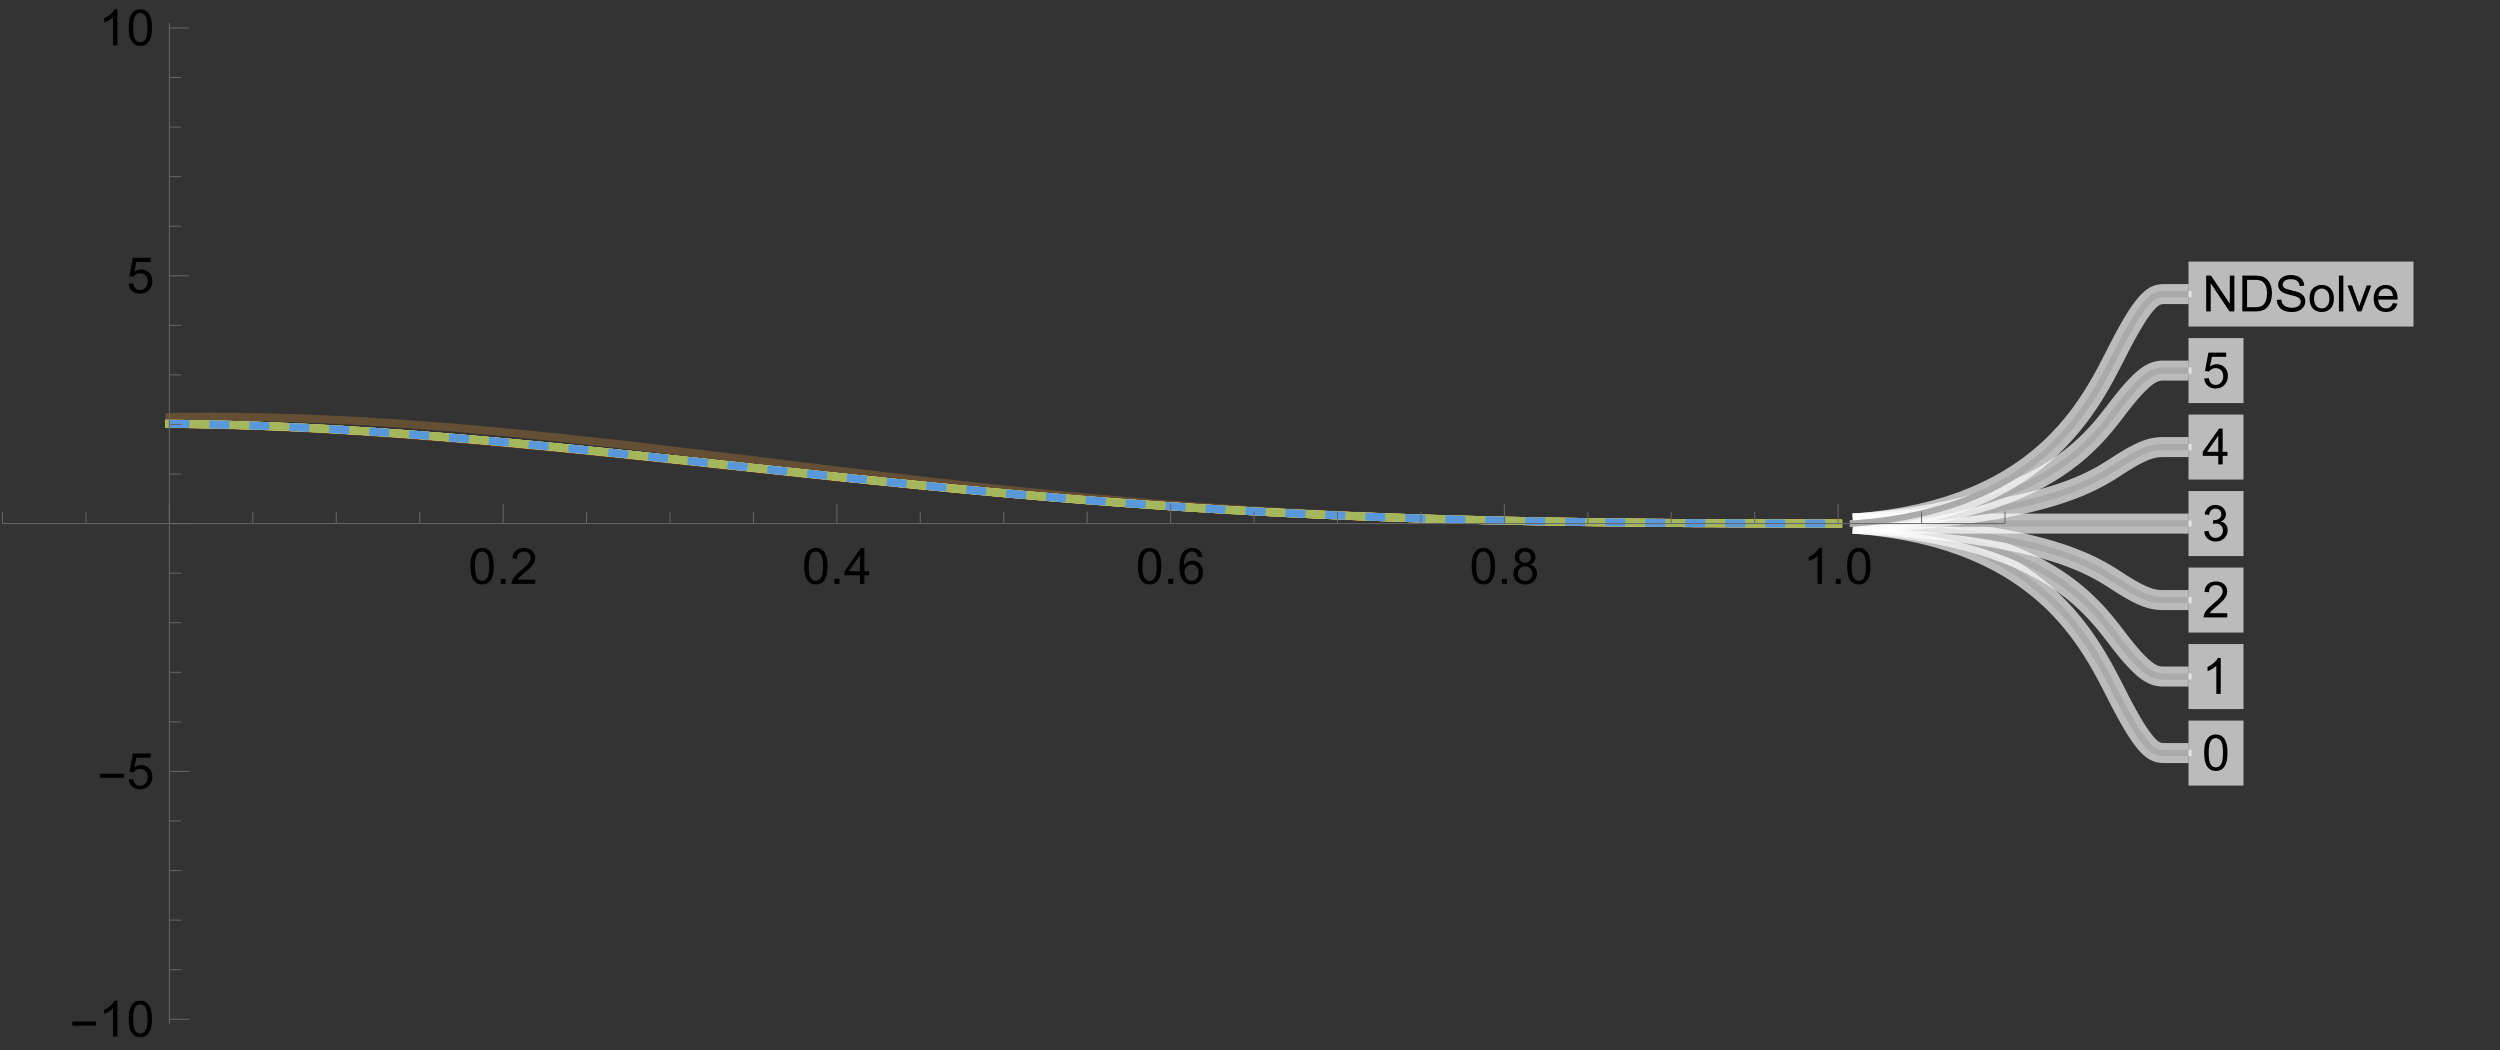 <?xml version="1.0" encoding="UTF-8"?>
<svg xmlns="http://www.w3.org/2000/svg" xmlns:xlink="http://www.w3.org/1999/xlink" width="500pt" height="210pt" viewBox="0 0 500 210" version="1.1">
<rect x="0" y="0" width="500" height="210" fill="#333333" stroke="none"/>
<defs>
<g>
<symbol overflow="visible" id="glyph0-0">
<path style="stroke:none;" d="M 1.25 0 L 1.25 -6.25 L 6.25 -6.25 L 6.25 0 Z M 1.406 -0.156 L 6.094 -0.156 L 6.094 -6.094 L 1.406 -6.094 Z M 1.406 -0.156 "/>
</symbol>
<symbol overflow="visible" id="glyph0-1">
<path style="stroke:none;" d="M 0.414 -3.531 C 0.41 -4.375 0.496 -5.055 0.676 -5.574 C 0.848 -6.086 1.109 -6.484 1.453 -6.766 C 1.797 -7.043 2.227 -7.184 2.75 -7.188 C 3.129 -7.184 3.465 -7.105 3.758 -6.953 C 4.047 -6.797 4.289 -6.574 4.477 -6.285 C 4.664 -5.992 4.812 -5.637 4.922 -5.223 C 5.027 -4.801 5.078 -4.238 5.082 -3.531 C 5.078 -2.688 4.992 -2.008 4.824 -1.496 C 4.648 -0.977 4.391 -0.578 4.051 -0.301 C 3.703 -0.02 3.27 0.117 2.75 0.121 C 2.055 0.117 1.516 -0.129 1.125 -0.621 C 0.648 -1.215 0.41 -2.184 0.414 -3.531 Z M 1.32 -3.531 C 1.316 -2.355 1.453 -1.574 1.73 -1.184 C 2.004 -0.793 2.344 -0.598 2.75 -0.602 C 3.148 -0.598 3.488 -0.793 3.766 -1.188 C 4.039 -1.574 4.176 -2.355 4.18 -3.531 C 4.176 -4.707 4.039 -5.488 3.766 -5.879 C 3.488 -6.262 3.145 -6.457 2.738 -6.461 C 2.332 -6.457 2.012 -6.285 1.773 -5.949 C 1.469 -5.508 1.316 -4.703 1.32 -3.531 Z M 1.32 -3.531 "/>
</symbol>
<symbol overflow="visible" id="glyph0-2">
<path style="stroke:none;" d="M 3.727 0 L 2.848 0 L 2.848 -5.602 C 2.637 -5.398 2.359 -5.195 2.016 -4.992 C 1.672 -4.789 1.363 -4.637 1.09 -4.543 L 1.09 -5.391 C 1.582 -5.621 2.012 -5.898 2.379 -6.23 C 2.746 -6.555 3.004 -6.875 3.16 -7.188 L 3.727 -7.188 Z M 3.727 0 "/>
</symbol>
<symbol overflow="visible" id="glyph0-3">
<path style="stroke:none;" d="M 5.035 -0.844 L 5.035 0 L 0.305 0 C 0.297 -0.211 0.328 -0.414 0.406 -0.609 C 0.523 -0.93 0.719 -1.246 0.984 -1.562 C 1.25 -1.871 1.633 -2.234 2.133 -2.648 C 2.91 -3.285 3.434 -3.789 3.711 -4.164 C 3.98 -4.535 4.117 -4.887 4.121 -5.219 C 4.117 -5.566 3.992 -5.859 3.746 -6.102 C 3.496 -6.336 3.172 -6.457 2.773 -6.461 C 2.348 -6.457 2.012 -6.328 1.758 -6.078 C 1.504 -5.82 1.375 -5.469 1.371 -5.023 L 0.469 -5.117 C 0.531 -5.789 0.762 -6.305 1.168 -6.656 C 1.566 -7.008 2.109 -7.184 2.793 -7.188 C 3.477 -7.184 4.02 -6.992 4.422 -6.617 C 4.82 -6.234 5.02 -5.762 5.023 -5.199 C 5.02 -4.91 4.961 -4.629 4.848 -4.355 C 4.727 -4.074 4.535 -3.785 4.266 -3.48 C 3.992 -3.176 3.539 -2.754 2.91 -2.223 C 2.383 -1.777 2.043 -1.477 1.895 -1.32 C 1.742 -1.16 1.621 -1.004 1.523 -0.844 Z M 5.035 -0.844 "/>
</symbol>
<symbol overflow="visible" id="glyph0-4">
<path style="stroke:none;" d="M 0.422 -1.891 L 1.301 -2.008 C 1.398 -1.508 1.566 -1.148 1.812 -0.93 C 2.055 -0.707 2.352 -0.598 2.699 -0.602 C 3.109 -0.598 3.457 -0.742 3.746 -1.031 C 4.027 -1.316 4.172 -1.668 4.176 -2.094 C 4.172 -2.492 4.039 -2.828 3.777 -3.094 C 3.512 -3.355 3.176 -3.484 2.773 -3.488 C 2.602 -3.484 2.395 -3.453 2.152 -3.391 L 2.25 -4.16 C 2.309 -4.152 2.355 -4.148 2.395 -4.152 C 2.766 -4.148 3.102 -4.246 3.402 -4.445 C 3.699 -4.637 3.848 -4.938 3.852 -5.348 C 3.848 -5.668 3.738 -5.934 3.523 -6.148 C 3.305 -6.355 3.023 -6.461 2.68 -6.465 C 2.336 -6.461 2.051 -6.355 1.824 -6.141 C 1.594 -5.926 1.449 -5.602 1.387 -5.176 L 0.508 -5.332 C 0.613 -5.918 0.855 -6.371 1.238 -6.699 C 1.617 -7.02 2.094 -7.184 2.66 -7.188 C 3.051 -7.184 3.41 -7.098 3.738 -6.934 C 4.066 -6.762 4.316 -6.535 4.496 -6.25 C 4.668 -5.957 4.758 -5.648 4.758 -5.328 C 4.758 -5.016 4.672 -4.734 4.508 -4.48 C 4.336 -4.227 4.09 -4.027 3.77 -3.879 C 4.191 -3.777 4.523 -3.574 4.758 -3.27 C 4.992 -2.961 5.109 -2.574 5.109 -2.113 C 5.109 -1.484 4.879 -0.953 4.426 -0.523 C 3.965 -0.086 3.391 0.129 2.695 0.129 C 2.066 0.129 1.543 -0.059 1.129 -0.434 C 0.711 -0.809 0.477 -1.293 0.422 -1.891 Z M 0.422 -1.891 "/>
</symbol>
<symbol overflow="visible" id="glyph0-5">
<path style="stroke:none;" d="M 3.234 0 L 3.234 -1.715 L 0.129 -1.715 L 0.129 -2.52 L 3.395 -7.16 L 4.113 -7.16 L 4.113 -2.52 L 5.078 -2.52 L 5.078 -1.715 L 4.113 -1.715 L 4.113 0 Z M 3.234 -2.52 L 3.234 -5.746 L 0.992 -2.52 Z M 3.234 -2.52 "/>
</symbol>
<symbol overflow="visible" id="glyph0-6">
<path style="stroke:none;" d="M 0.414 -1.875 L 1.34 -1.953 C 1.406 -1.5 1.562 -1.164 1.812 -0.941 C 2.059 -0.711 2.359 -0.598 2.715 -0.602 C 3.137 -0.598 3.496 -0.758 3.789 -1.078 C 4.082 -1.398 4.23 -1.82 4.23 -2.348 C 4.23 -2.848 4.086 -3.242 3.805 -3.535 C 3.52 -3.82 3.152 -3.965 2.699 -3.969 C 2.414 -3.965 2.16 -3.902 1.934 -3.777 C 1.707 -3.648 1.527 -3.48 1.398 -3.277 L 0.57 -3.383 L 1.266 -7.062 L 4.824 -7.062 L 4.824 -6.223 L 1.969 -6.223 L 1.582 -4.297 C 2.012 -4.594 2.461 -4.746 2.934 -4.746 C 3.555 -4.746 4.082 -4.527 4.516 -4.098 C 4.941 -3.66 5.156 -3.105 5.16 -2.426 C 5.156 -1.777 4.969 -1.215 4.594 -0.746 C 4.133 -0.168 3.504 0.117 2.715 0.121 C 2.059 0.117 1.527 -0.062 1.121 -0.426 C 0.707 -0.789 0.473 -1.273 0.414 -1.875 Z M 0.414 -1.875 "/>
</symbol>
<symbol overflow="visible" id="glyph0-7">
<path style="stroke:none;" d="M 0.762 0 L 0.762 -7.16 L 1.734 -7.16 L 5.492 -1.539 L 5.492 -7.16 L 6.402 -7.16 L 6.402 0 L 5.43 0 L 1.672 -5.625 L 1.672 0 Z M 0.762 0 "/>
</symbol>
<symbol overflow="visible" id="glyph0-8">
<path style="stroke:none;" d="M 0.773 0 L 0.773 -7.16 L 3.238 -7.16 C 3.793 -7.16 4.219 -7.125 4.512 -7.055 C 4.922 -6.961 5.27 -6.789 5.562 -6.543 C 5.938 -6.223 6.223 -5.816 6.41 -5.32 C 6.598 -4.82 6.691 -4.25 6.691 -3.617 C 6.691 -3.07 6.625 -2.59 6.5 -2.172 C 6.367 -1.75 6.207 -1.402 6.012 -1.129 C 5.812 -0.852 5.594 -0.637 5.359 -0.48 C 5.121 -0.324 4.836 -0.203 4.504 -0.121 C 4.168 -0.039 3.785 0 3.355 0 Z M 1.719 -0.844 L 3.246 -0.844 C 3.719 -0.844 4.09 -0.887 4.359 -0.977 C 4.625 -1.062 4.836 -1.188 5 -1.348 C 5.219 -1.57 5.395 -1.871 5.523 -2.254 C 5.648 -2.633 5.711 -3.094 5.715 -3.633 C 5.711 -4.383 5.59 -4.957 5.344 -5.359 C 5.098 -5.758 4.797 -6.027 4.449 -6.168 C 4.191 -6.262 3.785 -6.309 3.223 -6.312 L 1.719 -6.312 Z M 1.719 -0.844 "/>
</symbol>
<symbol overflow="visible" id="glyph0-9">
<path style="stroke:none;" d="M 0.449 -2.301 L 1.344 -2.379 C 1.383 -2.02 1.48 -1.723 1.637 -1.496 C 1.789 -1.262 2.031 -1.078 2.359 -0.938 C 2.684 -0.797 3.051 -0.727 3.457 -0.727 C 3.816 -0.727 4.133 -0.777 4.414 -0.887 C 4.688 -0.992 4.895 -1.141 5.031 -1.332 C 5.164 -1.516 5.23 -1.723 5.234 -1.945 C 5.23 -2.168 5.168 -2.363 5.039 -2.531 C 4.906 -2.699 4.691 -2.84 4.395 -2.953 C 4.199 -3.027 3.773 -3.141 3.117 -3.301 C 2.461 -3.457 2 -3.609 1.738 -3.75 C 1.395 -3.93 1.141 -4.152 0.973 -4.418 C 0.805 -4.684 0.719 -4.98 0.723 -5.309 C 0.719 -5.668 0.824 -6.004 1.031 -6.32 C 1.234 -6.633 1.531 -6.871 1.93 -7.035 C 2.32 -7.195 2.758 -7.277 3.242 -7.281 C 3.77 -7.277 4.238 -7.191 4.645 -7.023 C 5.047 -6.852 5.359 -6.602 5.582 -6.27 C 5.797 -5.938 5.914 -5.559 5.934 -5.141 L 5.023 -5.074 C 4.973 -5.527 4.809 -5.867 4.527 -6.098 C 4.242 -6.328 3.828 -6.445 3.281 -6.445 C 2.707 -6.445 2.289 -6.34 2.027 -6.129 C 1.766 -5.918 1.633 -5.664 1.637 -5.371 C 1.633 -5.109 1.727 -4.898 1.914 -4.738 C 2.094 -4.57 2.57 -4.398 3.34 -4.227 C 4.109 -4.047 4.637 -3.895 4.926 -3.77 C 5.34 -3.574 5.648 -3.332 5.848 -3.039 C 6.047 -2.742 6.145 -2.402 6.148 -2.023 C 6.145 -1.637 6.035 -1.277 5.82 -0.945 C 5.598 -0.605 5.285 -0.344 4.879 -0.16 C 4.469 0.027 4.008 0.117 3.5 0.121 C 2.852 0.117 2.309 0.027 1.871 -0.16 C 1.43 -0.348 1.086 -0.633 0.84 -1.012 C 0.59 -1.391 0.461 -1.82 0.449 -2.301 Z M 0.449 -2.301 "/>
</symbol>
<symbol overflow="visible" id="glyph0-10">
<path style="stroke:none;" d="M 0.332 -2.594 C 0.328 -3.551 0.594 -4.262 1.133 -4.727 C 1.574 -5.109 2.121 -5.301 2.766 -5.305 C 3.477 -5.301 4.059 -5.066 4.512 -4.602 C 4.965 -4.133 5.191 -3.488 5.191 -2.668 C 5.191 -1.996 5.09 -1.473 4.891 -1.09 C 4.688 -0.707 4.395 -0.41 4.016 -0.199 C 3.629 0.012 3.215 0.117 2.766 0.117 C 2.039 0.117 1.449 -0.113 1.004 -0.582 C 0.551 -1.043 0.328 -1.715 0.332 -2.594 Z M 1.234 -2.594 C 1.23 -1.926 1.375 -1.43 1.668 -1.102 C 1.957 -0.77 2.324 -0.602 2.766 -0.605 C 3.199 -0.602 3.559 -0.77 3.852 -1.102 C 4.141 -1.434 4.289 -1.938 4.289 -2.621 C 4.289 -3.262 4.141 -3.75 3.852 -4.078 C 3.555 -4.406 3.195 -4.57 2.766 -4.574 C 2.324 -4.57 1.957 -4.406 1.668 -4.082 C 1.375 -3.75 1.23 -3.254 1.234 -2.594 Z M 1.234 -2.594 "/>
</symbol>
<symbol overflow="visible" id="glyph0-11">
<path style="stroke:none;" d="M 0.641 0 L 0.641 -7.16 L 1.52 -7.16 L 1.52 0 Z M 0.641 0 "/>
</symbol>
<symbol overflow="visible" id="glyph0-12">
<path style="stroke:none;" d="M 2.102 0 L 0.129 -5.188 L 1.055 -5.188 L 2.168 -2.082 C 2.285 -1.742 2.395 -1.395 2.5 -1.035 C 2.574 -1.305 2.684 -1.633 2.828 -2.023 L 3.98 -5.188 L 4.883 -5.188 L 2.922 0 Z M 2.102 0 "/>
</symbol>
<symbol overflow="visible" id="glyph0-13">
<path style="stroke:none;" d="M 4.211 -1.672 L 5.117 -1.559 C 4.969 -1.027 4.703 -0.613 4.32 -0.32 C 3.93 -0.027 3.438 0.117 2.836 0.117 C 2.078 0.117 1.477 -0.113 1.031 -0.582 C 0.586 -1.047 0.363 -1.703 0.367 -2.551 C 0.363 -3.418 0.586 -4.098 1.039 -4.582 C 1.484 -5.062 2.07 -5.301 2.789 -5.305 C 3.48 -5.301 4.047 -5.066 4.488 -4.594 C 4.926 -4.121 5.145 -3.457 5.148 -2.602 C 5.145 -2.547 5.141 -2.469 5.141 -2.367 L 1.273 -2.367 C 1.305 -1.797 1.469 -1.359 1.758 -1.059 C 2.047 -0.754 2.406 -0.602 2.844 -0.605 C 3.16 -0.602 3.434 -0.688 3.664 -0.859 C 3.891 -1.027 4.074 -1.297 4.211 -1.672 Z M 1.324 -3.09 L 4.219 -3.09 C 4.18 -3.523 4.066 -3.852 3.887 -4.074 C 3.605 -4.41 3.242 -4.582 2.797 -4.582 C 2.391 -4.582 2.051 -4.445 1.777 -4.176 C 1.5 -3.902 1.352 -3.539 1.324 -3.09 Z M 1.324 -3.09 "/>
</symbol>
<symbol overflow="visible" id="glyph0-14">
<path style="stroke:none;" d="M 0.91 0 L 0.91 -1 L 1.91 -1 L 1.91 0 Z M 0.91 0 "/>
</symbol>
<symbol overflow="visible" id="glyph0-15">
<path style="stroke:none;" d="M 4.977 -5.406 L 4.102 -5.336 C 4.023 -5.68 3.91 -5.93 3.77 -6.09 C 3.527 -6.336 3.234 -6.461 2.891 -6.465 C 2.609 -6.461 2.363 -6.383 2.152 -6.23 C 1.871 -6.027 1.656 -5.734 1.5 -5.348 C 1.34 -4.957 1.254 -4.406 1.25 -3.691 C 1.457 -4.012 1.715 -4.25 2.023 -4.41 C 2.328 -4.562 2.652 -4.641 2.988 -4.645 C 3.574 -4.641 4.07 -4.426 4.484 -3.996 C 4.891 -3.566 5.098 -3.008 5.102 -2.324 C 5.098 -1.875 5 -1.457 4.812 -1.07 C 4.617 -0.684 4.352 -0.387 4.016 -0.184 C 3.672 0.02 3.289 0.117 2.863 0.121 C 2.125 0.117 1.527 -0.148 1.066 -0.688 C 0.605 -1.223 0.375 -2.113 0.375 -3.352 C 0.375 -4.734 0.629 -5.738 1.145 -6.367 C 1.586 -6.91 2.188 -7.184 2.945 -7.188 C 3.504 -7.184 3.965 -7.027 4.328 -6.715 C 4.684 -6.398 4.898 -5.961 4.977 -5.406 Z M 1.387 -2.32 C 1.383 -2.016 1.445 -1.723 1.578 -1.449 C 1.703 -1.168 1.883 -0.957 2.117 -0.816 C 2.344 -0.668 2.59 -0.598 2.848 -0.602 C 3.215 -0.598 3.531 -0.746 3.801 -1.051 C 4.066 -1.348 4.199 -1.754 4.203 -2.27 C 4.199 -2.762 4.07 -3.152 3.809 -3.438 C 3.543 -3.723 3.211 -3.867 2.812 -3.867 C 2.414 -3.867 2.074 -3.723 1.801 -3.438 C 1.52 -3.152 1.383 -2.781 1.387 -2.32 Z M 1.387 -2.32 "/>
</symbol>
<symbol overflow="visible" id="glyph0-16">
<path style="stroke:none;" d="M 1.77 -3.883 C 1.402 -4.012 1.129 -4.203 0.957 -4.453 C 0.777 -4.699 0.691 -4.996 0.695 -5.344 C 0.691 -5.863 0.879 -6.301 1.254 -6.656 C 1.629 -7.008 2.125 -7.184 2.75 -7.188 C 3.371 -7.184 3.875 -7 4.258 -6.641 C 4.637 -6.273 4.828 -5.832 4.828 -5.316 C 4.828 -4.98 4.738 -4.691 4.566 -4.449 C 4.391 -4.199 4.129 -4.012 3.773 -3.883 C 4.211 -3.738 4.543 -3.508 4.777 -3.188 C 5.004 -2.867 5.121 -2.484 5.121 -2.047 C 5.121 -1.43 4.902 -0.918 4.473 -0.504 C 4.035 -0.09 3.469 0.117 2.766 0.121 C 2.055 0.117 1.484 -0.09 1.055 -0.504 C 0.621 -0.922 0.402 -1.441 0.406 -2.07 C 0.402 -2.531 0.52 -2.922 0.758 -3.238 C 0.992 -3.551 1.332 -3.766 1.77 -3.883 Z M 1.594 -5.371 C 1.594 -5.031 1.699 -4.754 1.918 -4.539 C 2.133 -4.324 2.418 -4.219 2.77 -4.219 C 3.105 -4.219 3.383 -4.324 3.602 -4.539 C 3.816 -4.75 3.926 -5.012 3.926 -5.324 C 3.926 -5.641 3.812 -5.91 3.59 -6.133 C 3.367 -6.352 3.09 -6.461 2.758 -6.465 C 2.422 -6.461 2.145 -6.355 1.926 -6.141 C 1.703 -5.926 1.594 -5.668 1.594 -5.371 Z M 1.309 -2.066 C 1.305 -1.812 1.363 -1.57 1.484 -1.34 C 1.602 -1.102 1.781 -0.918 2.016 -0.793 C 2.25 -0.66 2.5 -0.598 2.773 -0.602 C 3.188 -0.598 3.535 -0.73 3.812 -1.004 C 4.082 -1.27 4.219 -1.613 4.223 -2.035 C 4.219 -2.457 4.078 -2.809 3.801 -3.086 C 3.516 -3.359 3.164 -3.496 2.746 -3.5 C 2.328 -3.496 1.984 -3.359 1.715 -3.09 C 1.441 -2.812 1.305 -2.473 1.309 -2.066 Z M 1.309 -2.066 "/>
</symbol>
<symbol overflow="visible" id="glyph1-0">
<path style="stroke:none;" d="M 0.625 0 L 0.625 -8 L 4.375 -8 L 4.375 0 Z M 1.25 -0.625 L 3.75 -0.625 L 3.75 -7.375 L 1.25 -7.375 Z M 1.25 -0.625 "/>
</symbol>
<symbol overflow="visible" id="glyph1-1">
<path style="stroke:none;" d="M 5.289 -2.191 L 0.551 -2.191 L 0.551 -3.012 L 5.289 -3.012 Z M 5.289 -2.191 "/>
</symbol>
</g>
</defs>
<g id="surface201">
<path style="fill:none;stroke-width:1.6;stroke-linecap:square;stroke-linejoin:miter;stroke:rgb(39.681%,31.014%,20.41%);stroke-opacity:1;stroke-miterlimit:3.25;" d="M 33.875 83.406 L 33.977 83.402 L 34.078 83.402 L 34.285 83.398 L 34.695 83.391 L 34.898 83.391 L 35.102 83.387 L 35.512 83.379 L 35.719 83.379 L 35.922 83.375 L 36.332 83.371 L 36.434 83.371 L 36.535 83.367 L 36.742 83.367 L 37.152 83.363 L 37.254 83.359 L 37.559 83.359 L 37.969 83.355 L 38.07 83.355 L 38.176 83.352 L 38.379 83.352 L 38.789 83.348 L 39.301 83.348 L 39.402 83.344 L 40.223 83.344 L 40.426 83.34 L 43.09 83.34 L 43.199 83.344 L 44.09 83.344 L 44.199 83.348 L 44.645 83.348 L 44.863 83.352 L 45.309 83.352 L 45.754 83.355 L 45.863 83.355 L 45.973 83.359 L 46.195 83.359 L 46.641 83.363 L 46.75 83.363 L 46.863 83.367 L 47.086 83.367 L 47.527 83.375 L 47.734 83.375 L 47.941 83.379 L 48.355 83.383 L 49.188 83.395 L 49.289 83.398 L 49.395 83.398 L 50.016 83.41 L 50.844 83.422 L 50.949 83.426 L 51.051 83.426 L 51.672 83.438 L 52.5 83.457 L 54.16 83.492 L 54.363 83.5 L 54.566 83.504 L 54.973 83.516 L 55.785 83.535 L 57.41 83.582 L 57.816 83.598 L 58.223 83.609 L 60.66 83.691 L 60.77 83.695 L 60.883 83.699 L 61.102 83.707 L 61.543 83.727 L 62.426 83.762 L 64.188 83.832 L 67.715 83.996 L 67.918 84.004 L 68.125 84.016 L 68.535 84.035 L 69.359 84.078 L 71.004 84.164 L 74.297 84.352 L 74.406 84.359 L 74.52 84.363 L 74.742 84.379 L 76.078 84.461 L 77.863 84.574 L 81.43 84.816 L 88.43 85.344 L 94.961 85.895 L 102.047 86.547 L 108.66 87.203 L 115.141 87.887 L 122.176 88.668 L 128.738 89.418 L 135.852 90.262 L 142.836 91.102 L 149.348 91.895 L 156.41 92.762 L 163.004 93.566 L 170.148 94.43 L 177.164 95.262 L 183.707 96.02 L 190.805 96.816 L 197.426 97.535 L 203.922 98.211 L 210.965 98.91 L 217.539 99.527 L 224.668 100.156 L 231.66 100.73 L 238.188 101.227 L 245.262 101.719 L 251.867 102.141 L 258.344 102.516 L 265.371 102.879 L 271.926 103.184 L 279.031 103.473 L 285.668 103.707 L 292.172 103.906 L 292.285 103.906 L 292.613 103.918 L 295.703 104 L 299.23 104.09 L 299.332 104.09 L 299.438 104.094 L 299.641 104.098 L 300.055 104.105 L 300.875 104.125 L 302.523 104.164 L 305.816 104.23 L 305.93 104.234 L 306.039 104.234 L 306.262 104.238 L 306.707 104.25 L 307.602 104.266 L 309.387 104.297 L 312.953 104.359 L 313.062 104.359 L 313.172 104.363 L 313.391 104.367 L 313.828 104.371 L 314.707 104.387 L 316.457 104.41 L 319.961 104.457 L 320.062 104.461 L 320.164 104.461 L 320.371 104.465 L 320.777 104.469 L 321.594 104.48 L 323.23 104.496 L 323.332 104.5 L 323.434 104.5 L 323.637 104.504 L 324.047 104.508 L 326.496 104.531 L 326.609 104.535 L 326.719 104.535 L 326.941 104.539 L 327.383 104.543 L 330.043 104.566 L 330.262 104.566 L 330.484 104.57 L 330.926 104.574 L 331.812 104.582 L 333.586 104.594 L 333.688 104.594 L 333.793 104.598 L 334 104.598 L 334.41 104.602 L 335.238 104.605 L 336.895 104.617 L 336.996 104.617 L 337.102 104.621 L 337.309 104.621 L 337.719 104.625 L 340.203 104.637 L 340.305 104.637 L 340.406 104.641 L 341.012 104.641 L 341.824 104.648 L 343.445 104.656 L 343.852 104.656 L 344.258 104.66 L 345.066 104.66 L 346.688 104.668 L 346.91 104.668 L 347.129 104.672 L 347.57 104.672 L 348.449 104.676 L 350.207 104.68 L 350.316 104.684 L 351.086 104.684 L 351.969 104.688 L 353.727 104.691 L 354.137 104.691 L 354.547 104.695 L 355.367 104.695 L 357.012 104.699 L 357.422 104.699 L 357.832 104.703 L 358.652 104.703 L 360.293 104.707 L 362.125 104.707 L 362.242 104.711 L 364.875 104.711 L 365.793 104.715 L 367.625 104.715 "/>
<path style="fill:none;stroke-width:1.6;stroke-linecap:square;stroke-linejoin:miter;stroke:rgb(64.274%,33.057%,15.407%);stroke-opacity:1;stroke-miterlimit:3.25;" d="M 33.875 84.816 L 34.078 84.816 L 34.285 84.82 L 34.695 84.824 L 34.898 84.824 L 35.102 84.828 L 35.512 84.832 L 35.613 84.832 L 35.719 84.836 L 35.922 84.836 L 36.332 84.844 L 37.152 84.852 L 37.254 84.855 L 37.355 84.855 L 37.559 84.859 L 37.969 84.863 L 38.789 84.879 L 40.426 84.91 L 40.535 84.91 L 40.648 84.914 L 40.871 84.918 L 41.312 84.926 L 42.203 84.945 L 43.977 84.988 L 44.09 84.992 L 44.199 84.996 L 44.422 85 L 44.863 85.012 L 45.754 85.039 L 47.527 85.09 L 47.633 85.094 L 47.734 85.098 L 47.941 85.102 L 48.355 85.117 L 49.188 85.145 L 50.844 85.203 L 54.16 85.332 L 54.973 85.363 L 55.785 85.398 L 57.41 85.473 L 60.66 85.629 L 60.77 85.637 L 60.883 85.641 L 61.102 85.652 L 61.543 85.676 L 62.426 85.719 L 64.188 85.816 L 67.715 86.02 L 74.297 86.438 L 81.43 86.945 L 88.43 87.496 L 94.961 88.047 L 102.047 88.684 L 108.66 89.312 L 115.141 89.949 L 122.176 90.66 L 128.738 91.344 L 135.852 92.094 L 142.836 92.836 L 149.348 93.535 L 156.41 94.285 L 163.004 94.98 L 170.148 95.723 L 177.164 96.438 L 183.707 97.086 L 190.805 97.766 L 197.426 98.379 L 203.922 98.957 L 210.965 99.551 L 217.539 100.082 L 224.668 100.621 L 231.66 101.113 L 238.188 101.543 L 245.262 101.973 L 251.867 102.344 L 258.344 102.672 L 265.371 102.996 L 271.926 103.27 L 279.031 103.527 L 285.668 103.742 L 292.172 103.926 L 299.23 104.098 L 299.332 104.098 L 299.438 104.102 L 299.641 104.105 L 300.055 104.113 L 300.875 104.133 L 302.523 104.168 L 305.816 104.23 L 305.93 104.234 L 306.039 104.234 L 306.262 104.242 L 306.707 104.25 L 307.602 104.266 L 309.387 104.297 L 312.953 104.355 L 313.062 104.355 L 313.172 104.359 L 313.391 104.359 L 313.828 104.367 L 314.707 104.379 L 316.457 104.406 L 319.961 104.453 L 320.164 104.453 L 320.371 104.457 L 320.777 104.461 L 321.594 104.473 L 323.23 104.492 L 323.434 104.492 L 323.637 104.496 L 324.047 104.5 L 326.496 104.523 L 326.609 104.527 L 326.719 104.527 L 326.941 104.531 L 327.383 104.535 L 330.043 104.559 L 330.262 104.559 L 330.484 104.562 L 330.926 104.566 L 331.812 104.574 L 333.586 104.586 L 333.688 104.59 L 334 104.59 L 334.41 104.594 L 335.238 104.598 L 336.895 104.609 L 336.996 104.613 L 337.309 104.613 L 337.719 104.617 L 338.547 104.621 L 340.203 104.633 L 340.605 104.633 L 341.012 104.637 L 341.824 104.641 L 343.445 104.648 L 343.648 104.648 L 343.852 104.652 L 344.258 104.652 L 345.066 104.656 L 346.688 104.664 L 347.129 104.664 L 347.57 104.668 L 348.449 104.672 L 350.207 104.676 L 350.316 104.68 L 351.086 104.68 L 351.969 104.684 L 353.727 104.688 L 353.934 104.688 L 354.137 104.691 L 355.367 104.691 L 357.012 104.695 L 357.113 104.699 L 358.652 104.699 L 360.293 104.703 L 360.754 104.703 L 361.211 104.707 L 363.043 104.707 L 363.961 104.711 L 366.25 104.711 L 366.707 104.715 L 367.625 104.715 "/>
<path style="fill:none;stroke-width:1.6;stroke-linecap:square;stroke-linejoin:miter;stroke:rgb(72.673%,53.814%,31.592%);stroke-opacity:1;stroke-miterlimit:3.25;" d="M 33.875 84.766 L 34.078 84.766 L 34.285 84.77 L 34.695 84.77 L 34.797 84.773 L 35.102 84.773 L 35.512 84.777 L 35.613 84.781 L 35.922 84.781 L 36.332 84.785 L 37.152 84.797 L 37.254 84.797 L 37.355 84.801 L 37.559 84.801 L 37.969 84.809 L 38.789 84.82 L 38.891 84.82 L 38.992 84.824 L 39.199 84.824 L 39.605 84.832 L 40.426 84.848 L 40.535 84.848 L 40.648 84.852 L 40.871 84.855 L 41.312 84.863 L 42.203 84.883 L 43.977 84.922 L 44.09 84.922 L 44.199 84.926 L 44.422 84.934 L 44.863 84.941 L 45.754 84.965 L 47.527 85.016 L 47.633 85.02 L 47.734 85.023 L 47.941 85.027 L 48.355 85.043 L 49.188 85.066 L 50.844 85.121 L 54.16 85.246 L 54.973 85.277 L 57.41 85.383 L 60.66 85.535 L 60.77 85.539 L 60.883 85.547 L 61.102 85.555 L 62.426 85.625 L 64.188 85.715 L 67.715 85.914 L 74.297 86.324 L 81.43 86.824 L 88.43 87.371 L 94.961 87.922 L 102.047 88.555 L 108.66 89.18 L 115.141 89.82 L 122.176 90.535 L 128.738 91.219 L 135.852 91.977 L 142.836 92.727 L 149.348 93.426 L 156.41 94.188 L 163.004 94.891 L 170.148 95.641 L 177.164 96.363 L 183.707 97.02 L 190.805 97.707 L 197.426 98.328 L 203.922 98.91 L 210.965 99.516 L 217.539 100.051 L 224.668 100.594 L 231.66 101.094 L 238.188 101.527 L 245.262 101.961 L 251.867 102.332 L 258.344 102.664 L 265.371 102.992 L 271.926 103.266 L 279.031 103.527 L 285.668 103.742 L 292.172 103.926 L 299.23 104.098 L 299.332 104.098 L 299.438 104.102 L 299.641 104.105 L 300.055 104.113 L 300.875 104.133 L 302.523 104.168 L 305.816 104.23 L 305.93 104.234 L 306.039 104.234 L 306.262 104.238 L 306.707 104.25 L 307.602 104.266 L 309.387 104.297 L 312.953 104.355 L 313.172 104.355 L 313.828 104.367 L 314.707 104.379 L 316.457 104.406 L 319.961 104.453 L 320.164 104.453 L 320.371 104.457 L 320.777 104.461 L 321.594 104.473 L 323.23 104.488 L 323.332 104.492 L 323.434 104.492 L 323.637 104.496 L 324.047 104.5 L 326.496 104.523 L 326.609 104.527 L 326.941 104.527 L 327.383 104.535 L 330.043 104.559 L 330.262 104.559 L 330.484 104.562 L 330.926 104.566 L 331.812 104.574 L 333.586 104.586 L 333.688 104.586 L 333.793 104.59 L 334 104.59 L 334.41 104.594 L 335.238 104.598 L 336.895 104.609 L 336.996 104.609 L 337.102 104.613 L 337.309 104.613 L 337.719 104.617 L 338.547 104.621 L 340.203 104.633 L 340.605 104.633 L 341.012 104.637 L 341.824 104.641 L 343.445 104.648 L 343.648 104.648 L 343.852 104.652 L 344.258 104.652 L 345.066 104.656 L 346.688 104.664 L 347.129 104.664 L 347.57 104.668 L 348.449 104.672 L 350.207 104.676 L 350.316 104.676 L 350.426 104.68 L 351.086 104.68 L 351.969 104.684 L 353.727 104.688 L 353.934 104.688 L 354.137 104.691 L 355.367 104.691 L 357.012 104.695 L 357.113 104.695 L 357.215 104.699 L 358.652 104.699 L 360.293 104.703 L 360.754 104.703 L 361.211 104.707 L 363.043 104.707 L 363.961 104.711 L 366.25 104.711 L 366.707 104.715 L 367.625 104.715 "/>
<path style="fill:none;stroke-width:1.6;stroke-linecap:square;stroke-linejoin:miter;stroke:rgb(81.788%,72.609%,42.699%);stroke-opacity:1;stroke-miterlimit:3.25;" d="M 33.875 84.766 L 33.977 84.766 L 34.078 84.77 L 34.285 84.77 L 34.695 84.773 L 34.898 84.773 L 35.102 84.777 L 35.512 84.781 L 35.719 84.781 L 35.922 84.785 L 37.152 84.797 L 37.254 84.801 L 37.355 84.801 L 37.559 84.805 L 37.969 84.809 L 38.789 84.82 L 38.891 84.824 L 38.992 84.824 L 39.199 84.828 L 39.605 84.836 L 40.426 84.848 L 40.535 84.852 L 40.648 84.852 L 40.871 84.855 L 41.312 84.863 L 42.203 84.883 L 43.977 84.922 L 44.09 84.926 L 44.199 84.93 L 44.422 84.934 L 44.863 84.945 L 45.754 84.969 L 47.527 85.02 L 47.633 85.02 L 47.734 85.023 L 47.941 85.031 L 48.355 85.043 L 49.188 85.07 L 50.844 85.125 L 54.16 85.25 L 54.973 85.281 L 57.41 85.387 L 60.66 85.539 L 60.77 85.543 L 60.883 85.547 L 61.102 85.559 L 61.543 85.582 L 62.426 85.625 L 64.188 85.719 L 67.715 85.918 L 74.297 86.328 L 81.43 86.832 L 88.43 87.375 L 94.961 87.926 L 102.047 88.562 L 108.66 89.188 L 115.141 89.824 L 122.176 90.539 L 128.738 91.227 L 135.852 91.98 L 142.836 92.73 L 149.348 93.434 L 156.41 94.191 L 163.004 94.895 L 170.148 95.645 L 177.164 96.363 L 183.707 97.02 L 190.805 97.711 L 197.426 98.332 L 203.922 98.914 L 210.965 99.516 L 217.539 100.051 L 224.668 100.594 L 231.66 101.094 L 238.188 101.527 L 245.262 101.961 L 251.867 102.332 L 258.344 102.664 L 265.371 102.992 L 271.926 103.266 L 279.031 103.527 L 285.668 103.742 L 292.172 103.926 L 299.23 104.098 L 299.332 104.098 L 299.438 104.102 L 299.641 104.105 L 300.055 104.113 L 300.875 104.133 L 302.523 104.168 L 305.816 104.23 L 305.93 104.234 L 306.039 104.234 L 306.262 104.238 L 306.707 104.25 L 307.602 104.266 L 309.387 104.297 L 312.953 104.355 L 313.172 104.355 L 313.828 104.367 L 314.707 104.379 L 316.457 104.406 L 319.961 104.453 L 320.164 104.453 L 320.371 104.457 L 320.777 104.461 L 321.594 104.473 L 323.23 104.488 L 323.332 104.492 L 323.434 104.492 L 323.637 104.496 L 324.047 104.5 L 326.496 104.523 L 326.609 104.527 L 326.941 104.527 L 327.383 104.535 L 330.043 104.559 L 330.262 104.559 L 330.484 104.562 L 330.926 104.566 L 331.812 104.574 L 333.586 104.586 L 333.688 104.586 L 333.793 104.59 L 334 104.59 L 334.41 104.594 L 335.238 104.598 L 336.895 104.609 L 336.996 104.609 L 337.102 104.613 L 337.309 104.613 L 337.719 104.617 L 338.547 104.621 L 340.203 104.633 L 340.605 104.633 L 341.012 104.637 L 341.824 104.641 L 343.445 104.648 L 343.648 104.648 L 343.852 104.652 L 344.258 104.652 L 345.066 104.656 L 346.688 104.664 L 347.129 104.664 L 347.57 104.668 L 348.449 104.672 L 350.207 104.676 L 350.316 104.676 L 350.426 104.68 L 351.086 104.68 L 351.969 104.684 L 353.727 104.688 L 354.137 104.688 L 354.547 104.691 L 355.367 104.691 L 357.012 104.695 L 357.113 104.695 L 357.215 104.699 L 358.652 104.699 L 360.293 104.703 L 360.754 104.703 L 361.211 104.707 L 363.043 104.707 L 363.961 104.711 L 366.25 104.711 L 366.707 104.715 L 367.625 104.715 "/>
<path style="fill:none;stroke-width:1.6;stroke-linecap:square;stroke-linejoin:miter;stroke:rgb(83.197%,81.054%,37.285%);stroke-opacity:1;stroke-miterlimit:3.25;" d="M 33.875 84.766 L 33.977 84.766 L 34.078 84.77 L 34.285 84.77 L 34.695 84.773 L 34.898 84.773 L 35.102 84.777 L 35.512 84.781 L 35.719 84.781 L 35.922 84.785 L 37.152 84.797 L 37.254 84.801 L 37.355 84.801 L 37.559 84.805 L 37.969 84.809 L 38.789 84.82 L 38.891 84.824 L 38.992 84.824 L 39.199 84.828 L 39.605 84.836 L 40.426 84.848 L 40.535 84.852 L 40.648 84.852 L 40.871 84.855 L 41.312 84.863 L 42.203 84.883 L 43.977 84.922 L 44.09 84.926 L 44.199 84.93 L 44.422 84.934 L 44.863 84.945 L 45.754 84.969 L 47.527 85.02 L 47.633 85.02 L 47.734 85.023 L 47.941 85.031 L 48.355 85.043 L 49.188 85.07 L 50.844 85.125 L 54.16 85.25 L 54.973 85.281 L 57.41 85.387 L 60.66 85.539 L 60.77 85.543 L 60.883 85.547 L 61.102 85.559 L 61.543 85.582 L 62.426 85.625 L 64.188 85.719 L 67.715 85.918 L 74.297 86.328 L 81.43 86.832 L 88.43 87.375 L 94.961 87.926 L 102.047 88.562 L 108.66 89.188 L 115.141 89.824 L 122.176 90.539 L 128.738 91.227 L 135.852 91.98 L 142.836 92.73 L 149.348 93.434 L 156.41 94.191 L 163.004 94.895 L 170.148 95.645 L 177.164 96.363 L 183.707 97.02 L 190.805 97.711 L 197.426 98.328 L 203.922 98.914 L 210.965 99.516 L 217.539 100.051 L 224.668 100.594 L 231.66 101.094 L 238.188 101.527 L 245.262 101.961 L 251.867 102.332 L 258.344 102.664 L 265.371 102.992 L 271.926 103.266 L 279.031 103.527 L 285.668 103.742 L 292.172 103.926 L 299.23 104.098 L 299.332 104.098 L 299.438 104.102 L 299.641 104.105 L 300.055 104.113 L 300.875 104.133 L 302.523 104.168 L 305.816 104.23 L 305.93 104.234 L 306.039 104.234 L 306.262 104.238 L 306.707 104.25 L 307.602 104.266 L 309.387 104.297 L 312.953 104.355 L 313.172 104.355 L 313.828 104.367 L 314.707 104.379 L 316.457 104.406 L 319.961 104.453 L 320.164 104.453 L 320.371 104.457 L 320.777 104.461 L 321.594 104.473 L 323.23 104.488 L 323.332 104.492 L 323.434 104.492 L 323.637 104.496 L 324.047 104.5 L 326.496 104.523 L 326.609 104.527 L 326.941 104.527 L 327.383 104.535 L 330.043 104.559 L 330.262 104.559 L 330.484 104.562 L 330.926 104.566 L 331.812 104.574 L 333.586 104.586 L 333.688 104.586 L 333.793 104.59 L 334 104.59 L 334.41 104.594 L 335.238 104.598 L 336.895 104.609 L 336.996 104.609 L 337.102 104.613 L 337.309 104.613 L 337.719 104.617 L 338.547 104.621 L 340.203 104.633 L 340.605 104.633 L 341.012 104.637 L 341.824 104.641 L 343.445 104.648 L 343.648 104.648 L 343.852 104.652 L 344.258 104.652 L 345.066 104.656 L 346.688 104.664 L 347.129 104.664 L 347.57 104.668 L 348.449 104.672 L 350.207 104.676 L 350.316 104.676 L 350.426 104.68 L 351.086 104.68 L 351.969 104.684 L 353.727 104.688 L 354.137 104.688 L 354.547 104.691 L 355.367 104.691 L 357.012 104.695 L 357.113 104.695 L 357.215 104.699 L 358.652 104.699 L 360.293 104.703 L 360.754 104.703 L 361.211 104.707 L 363.043 104.707 L 363.961 104.711 L 366.25 104.711 L 366.707 104.715 L 367.625 104.715 "/>
<path style="fill:none;stroke-width:1.6;stroke-linecap:square;stroke-linejoin:miter;stroke:rgb(64.199%,71.832%,36.69%);stroke-opacity:1;stroke-miterlimit:3.25;" d="M 33.875 84.766 L 33.977 84.766 L 34.078 84.77 L 34.285 84.77 L 34.695 84.773 L 34.898 84.773 L 35.102 84.777 L 35.512 84.781 L 35.719 84.781 L 35.922 84.785 L 37.152 84.797 L 37.254 84.801 L 37.355 84.801 L 37.559 84.805 L 37.969 84.809 L 38.789 84.82 L 38.891 84.824 L 38.992 84.824 L 39.199 84.828 L 39.605 84.836 L 40.426 84.848 L 40.535 84.852 L 40.648 84.852 L 40.871 84.855 L 41.312 84.863 L 42.203 84.883 L 43.977 84.922 L 44.09 84.926 L 44.199 84.93 L 44.422 84.934 L 44.863 84.945 L 45.754 84.969 L 47.527 85.02 L 47.633 85.02 L 47.734 85.023 L 47.941 85.031 L 48.355 85.043 L 49.188 85.07 L 50.844 85.125 L 54.16 85.25 L 54.973 85.281 L 57.41 85.387 L 60.66 85.539 L 60.77 85.543 L 60.883 85.547 L 61.102 85.559 L 61.543 85.582 L 62.426 85.625 L 64.188 85.719 L 67.715 85.918 L 74.297 86.328 L 81.43 86.832 L 88.43 87.375 L 94.961 87.926 L 102.047 88.562 L 108.66 89.188 L 115.141 89.824 L 122.176 90.539 L 128.738 91.227 L 135.852 91.98 L 142.836 92.73 L 149.348 93.434 L 156.41 94.191 L 163.004 94.895 L 170.148 95.645 L 177.164 96.363 L 183.707 97.02 L 190.805 97.711 L 197.426 98.328 L 203.922 98.914 L 210.965 99.516 L 217.539 100.051 L 224.668 100.594 L 231.66 101.094 L 238.188 101.527 L 245.262 101.961 L 251.867 102.332 L 258.344 102.664 L 265.371 102.992 L 271.926 103.266 L 279.031 103.527 L 285.668 103.742 L 292.172 103.926 L 299.23 104.098 L 299.332 104.098 L 299.438 104.102 L 299.641 104.105 L 300.055 104.113 L 300.875 104.133 L 302.523 104.168 L 305.816 104.23 L 305.93 104.234 L 306.039 104.234 L 306.262 104.238 L 306.707 104.25 L 307.602 104.266 L 309.387 104.297 L 312.953 104.355 L 313.172 104.355 L 313.828 104.367 L 314.707 104.379 L 316.457 104.406 L 319.961 104.453 L 320.164 104.453 L 320.371 104.457 L 320.777 104.461 L 321.594 104.473 L 323.23 104.488 L 323.332 104.492 L 323.434 104.492 L 323.637 104.496 L 324.047 104.5 L 326.496 104.523 L 326.609 104.527 L 326.941 104.527 L 327.383 104.535 L 330.043 104.559 L 330.262 104.559 L 330.484 104.562 L 330.926 104.566 L 331.812 104.574 L 333.586 104.586 L 333.688 104.586 L 333.793 104.59 L 334 104.59 L 334.41 104.594 L 335.238 104.598 L 336.895 104.609 L 336.996 104.609 L 337.102 104.613 L 337.309 104.613 L 337.719 104.617 L 338.547 104.621 L 340.203 104.633 L 340.605 104.633 L 341.012 104.637 L 341.824 104.641 L 343.445 104.648 L 343.648 104.648 L 343.852 104.652 L 344.258 104.652 L 345.066 104.656 L 346.688 104.664 L 347.129 104.664 L 347.57 104.668 L 348.449 104.672 L 350.207 104.676 L 350.316 104.676 L 350.426 104.68 L 351.086 104.68 L 351.969 104.684 L 353.727 104.688 L 354.137 104.688 L 354.547 104.691 L 355.367 104.691 L 357.012 104.695 L 357.113 104.695 L 357.215 104.699 L 358.652 104.699 L 360.293 104.703 L 360.754 104.703 L 361.211 104.707 L 363.043 104.707 L 363.961 104.711 L 366.25 104.711 L 366.707 104.715 L 367.625 104.715 "/>
<path style="fill:none;stroke-width:1.6;stroke-linecap:butt;stroke-linejoin:miter;stroke:rgb(35.082%,59.518%,85.374%);stroke-opacity:1;stroke-dasharray:4,4;stroke-miterlimit:3.25;" d="M 33.875 84.766 L 33.977 84.766 L 34.078 84.77 L 34.285 84.77 L 34.695 84.773 L 34.898 84.773 L 35.102 84.777 L 35.512 84.781 L 35.719 84.781 L 35.922 84.785 L 37.152 84.797 L 37.254 84.801 L 37.355 84.801 L 37.559 84.805 L 37.969 84.809 L 38.789 84.82 L 38.891 84.824 L 38.992 84.824 L 39.199 84.828 L 39.605 84.836 L 40.426 84.848 L 40.535 84.852 L 40.648 84.852 L 40.871 84.855 L 41.312 84.863 L 42.203 84.883 L 43.977 84.922 L 44.09 84.926 L 44.199 84.93 L 44.422 84.934 L 44.863 84.945 L 45.754 84.969 L 47.527 85.02 L 47.633 85.023 L 47.734 85.023 L 47.941 85.031 L 48.355 85.043 L 49.188 85.07 L 50.844 85.125 L 54.16 85.25 L 54.973 85.281 L 57.41 85.387 L 60.66 85.539 L 60.77 85.543 L 60.883 85.551 L 61.102 85.559 L 61.543 85.582 L 62.426 85.625 L 64.188 85.719 L 67.715 85.918 L 74.297 86.328 L 81.43 86.832 L 88.43 87.375 L 94.961 87.926 L 102.047 88.562 L 108.66 89.188 L 115.141 89.824 L 122.176 90.539 L 128.738 91.227 L 135.852 91.98 L 142.836 92.73 L 149.348 93.434 L 156.41 94.191 L 163.004 94.895 L 170.148 95.645 L 177.164 96.363 L 183.707 97.02 L 190.805 97.711 L 197.426 98.328 L 203.922 98.914 L 210.965 99.516 L 217.539 100.051 L 224.668 100.594 L 231.66 101.094 L 238.188 101.527 L 245.262 101.961 L 251.867 102.332 L 258.344 102.664 L 265.371 102.992 L 271.926 103.266 L 279.031 103.527 L 285.668 103.742 L 292.172 103.926 L 299.23 104.098 L 299.332 104.098 L 299.438 104.102 L 299.641 104.105 L 300.055 104.113 L 300.875 104.133 L 302.523 104.168 L 305.816 104.23 L 305.93 104.234 L 306.039 104.234 L 306.262 104.238 L 306.707 104.25 L 307.602 104.266 L 309.387 104.297 L 312.953 104.355 L 313.172 104.355 L 313.828 104.367 L 314.707 104.379 L 316.457 104.406 L 319.961 104.453 L 320.164 104.453 L 320.371 104.457 L 320.777 104.461 L 321.594 104.473 L 323.23 104.488 L 323.332 104.492 L 323.434 104.492 L 323.637 104.496 L 324.047 104.5 L 326.496 104.523 L 326.609 104.527 L 326.941 104.527 L 327.383 104.535 L 330.043 104.559 L 330.262 104.559 L 330.484 104.562 L 330.926 104.566 L 331.812 104.574 L 333.586 104.586 L 333.688 104.586 L 333.793 104.59 L 334 104.59 L 334.41 104.594 L 335.238 104.598 L 336.895 104.609 L 336.996 104.609 L 337.102 104.613 L 337.309 104.613 L 337.719 104.617 L 338.547 104.621 L 340.203 104.633 L 340.605 104.633 L 341.012 104.637 L 341.824 104.641 L 343.445 104.648 L 343.648 104.648 L 343.852 104.652 L 344.258 104.652 L 345.066 104.656 L 346.688 104.664 L 347.129 104.664 L 347.57 104.668 L 348.449 104.672 L 350.207 104.676 L 350.316 104.676 L 350.426 104.68 L 351.086 104.68 L 351.969 104.684 L 353.727 104.688 L 354.137 104.688 L 354.547 104.691 L 355.367 104.691 L 357.012 104.695 L 357.113 104.695 L 357.215 104.699 L 358.652 104.699 L 360.293 104.703 L 360.754 104.703 L 361.211 104.707 L 363.043 104.707 L 363.961 104.711 L 366.25 104.711 L 366.707 104.715 L 367.625 104.715 "/>
<path style="fill:none;stroke-width:4;stroke-linecap:butt;stroke-linejoin:round;stroke:rgb(100%,100%,100%);stroke-opacity:0.667;stroke-miterlimit:3.25;" d="M 370.625 104.715 L 374.273 105.043 L 377.742 105.488 L 381.035 106.039 L 384.164 106.691 L 387.129 107.438 L 389.934 108.277 L 392.59 109.195 L 395.094 110.191 L 397.461 111.262 L 399.688 112.391 L 401.785 113.582 L 403.754 114.824 L 405.602 116.113 L 407.332 117.441 L 408.953 118.805 L 410.469 120.195 L 411.879 121.605 L 413.199 123.035 L 414.426 124.469 L 415.57 125.91 L 416.633 127.344 L 417.621 128.773 L 418.539 130.184 L 419.391 131.57 L 420.188 132.934 L 420.926 134.262 L 421.617 135.551 L 422.266 136.793 L 422.875 137.98 L 423.449 139.109 L 423.996 140.176 L 424.52 141.176 L 425.02 142.109 L 425.496 142.977 L 425.949 143.785 L 426.383 144.531 L 426.797 145.227 L 427.191 145.863 L 427.566 146.445 L 427.926 146.98 L 428.27 147.469 L 428.598 147.91 L 428.91 148.309 L 429.207 148.664 L 429.492 148.984 L 429.766 149.266 L 430.031 149.512 L 430.281 149.727 L 430.527 149.91 L 430.762 150.066 L 430.988 150.199 L 431.211 150.309 L 431.426 150.395 L 431.637 150.465 L 431.84 150.516 L 432.043 150.555 L 432.246 150.582 L 432.445 150.598 L 432.645 150.605 L 433.051 150.613 L 437.699 150.613 "/>
<path style="fill:none;stroke-width:1.25;stroke-linecap:square;stroke-linejoin:miter;stroke:rgb(66.667%,66.667%,66.667%);stroke-opacity:1;stroke-miterlimit:3.25;" d="M 370.625 104.715 L 374.273 105.043 L 377.742 105.488 L 381.035 106.039 L 384.164 106.691 L 387.129 107.438 L 389.934 108.277 L 392.59 109.195 L 395.094 110.191 L 397.461 111.262 L 399.688 112.391 L 401.785 113.582 L 403.754 114.824 L 405.602 116.113 L 407.332 117.441 L 408.953 118.805 L 410.469 120.195 L 411.879 121.605 L 413.199 123.035 L 414.426 124.469 L 415.57 125.91 L 416.633 127.344 L 417.621 128.773 L 418.539 130.184 L 419.391 131.57 L 420.188 132.934 L 420.926 134.262 L 421.617 135.551 L 422.266 136.793 L 422.875 137.98 L 423.449 139.109 L 423.996 140.176 L 424.52 141.176 L 425.02 142.109 L 425.496 142.977 L 425.949 143.785 L 426.383 144.531 L 426.797 145.227 L 427.191 145.863 L 427.566 146.445 L 427.926 146.98 L 428.27 147.469 L 428.598 147.91 L 428.91 148.309 L 429.207 148.664 L 429.492 148.984 L 429.766 149.266 L 430.031 149.512 L 430.281 149.727 L 430.527 149.91 L 430.762 150.066 L 430.988 150.199 L 431.211 150.309 L 431.426 150.395 L 431.637 150.465 L 431.84 150.516 L 432.043 150.555 L 432.246 150.582 L 432.445 150.598 L 432.645 150.605 L 433.051 150.613 L 437.699 150.613 "/>
<path style=" stroke:none;fill-rule:nonzero;fill:rgb(100%,100%,100%);fill-opacity:0.667;" d="M 448.699 144.113 L 448.699 157.113 L 437.699 157.113 L 437.699 144.113 Z M 448.699 144.113 "/>
<g style="fill:rgb(0%,0%,0%);fill-opacity:1;">
  <use xlink:href="#glyph0-1" x="440.419" y="154.078"/>
</g>
<path style="fill:none;stroke-width:4;stroke-linecap:butt;stroke-linejoin:round;stroke:rgb(100%,100%,100%);stroke-opacity:0.667;stroke-miterlimit:3.25;" d="M 370.625 104.715 L 374.957 105.059 L 379.031 105.496 L 382.867 106.023 L 386.465 106.633 L 389.84 107.324 L 392.992 108.082 L 395.941 108.902 L 398.688 109.781 L 401.242 110.715 L 403.617 111.691 L 405.816 112.707 L 407.852 113.754 L 409.727 114.828 L 411.461 115.922 L 413.051 117.027 L 414.516 118.145 L 415.855 119.258 L 417.086 120.371 L 418.211 121.469 L 419.242 122.547 L 420.188 123.605 L 421.055 124.629 L 421.852 125.617 L 422.594 126.562 L 423.281 127.457 L 423.926 128.297 L 424.539 129.078 L 425.117 129.797 L 425.664 130.457 L 426.184 131.062 L 426.676 131.617 L 427.141 132.121 L 427.582 132.574 L 428 132.984 L 428.395 133.352 L 428.766 133.676 L 429.121 133.965 L 429.461 134.219 L 429.781 134.438 L 430.086 134.621 L 430.379 134.781 L 430.66 134.914 L 430.93 135.023 L 431.191 135.109 L 431.441 135.176 L 431.688 135.227 L 431.93 135.262 L 432.168 135.285 L 432.406 135.301 L 432.641 135.309 L 432.879 135.312 L 437.699 135.312 "/>
<path style="fill:none;stroke-width:1.25;stroke-linecap:square;stroke-linejoin:miter;stroke:rgb(66.667%,66.667%,66.667%);stroke-opacity:1;stroke-miterlimit:3.25;" d="M 370.625 104.715 L 374.957 105.059 L 379.031 105.496 L 382.867 106.023 L 386.465 106.633 L 389.84 107.324 L 392.992 108.082 L 395.941 108.902 L 398.688 109.781 L 401.242 110.715 L 403.617 111.691 L 405.816 112.707 L 407.852 113.754 L 409.727 114.828 L 411.461 115.922 L 413.051 117.027 L 414.516 118.145 L 415.855 119.258 L 417.086 120.371 L 418.211 121.469 L 419.242 122.547 L 420.188 123.605 L 421.055 124.629 L 421.852 125.617 L 422.594 126.562 L 423.281 127.457 L 423.926 128.297 L 424.539 129.078 L 425.117 129.797 L 425.664 130.457 L 426.184 131.062 L 426.676 131.617 L 427.141 132.121 L 427.582 132.574 L 428 132.984 L 428.395 133.352 L 428.766 133.676 L 429.121 133.965 L 429.461 134.219 L 429.781 134.438 L 430.086 134.621 L 430.379 134.781 L 430.66 134.914 L 430.93 135.023 L 431.191 135.109 L 431.441 135.176 L 431.688 135.227 L 431.93 135.262 L 432.168 135.285 L 432.406 135.301 L 432.641 135.309 L 432.879 135.312 L 437.699 135.312 "/>
<path style=" stroke:none;fill-rule:nonzero;fill:rgb(100%,100%,100%);fill-opacity:0.667;" d="M 448.699 128.812 L 448.699 141.812 L 437.699 141.812 L 437.699 128.812 Z M 448.699 128.812 "/>
<g style="fill:rgb(0%,0%,0%);fill-opacity:1;">
  <use xlink:href="#glyph0-2" x="440.419" y="138.779"/>
</g>
<path style="fill:none;stroke-width:4;stroke-linecap:butt;stroke-linejoin:round;stroke:rgb(100%,100%,100%);stroke-opacity:0.667;stroke-miterlimit:3.25;" d="M 370.625 104.715 L 375.457 104.977 L 379.977 105.285 L 384.188 105.641 L 388.113 106.035 L 391.758 106.469 L 395.137 106.934 L 398.262 107.43 L 401.145 107.953 L 403.797 108.496 L 406.234 109.059 L 408.465 109.637 L 410.5 110.223 L 412.359 110.82 L 414.047 111.418 L 415.578 112.02 L 416.965 112.613 L 418.219 113.203 L 419.355 113.777 L 420.383 114.34 L 421.312 114.883 L 422.164 115.402 L 422.941 115.898 L 423.66 116.363 L 424.336 116.797 L 424.969 117.191 L 425.566 117.555 L 426.133 117.883 L 426.664 118.184 L 427.164 118.453 L 427.637 118.695 L 428.082 118.91 L 428.504 119.102 L 428.902 119.266 L 429.277 119.414 L 429.633 119.539 L 429.973 119.645 L 430.293 119.734 L 430.602 119.809 L 430.895 119.867 L 431.18 119.914 L 431.457 119.949 L 431.727 119.977 L 431.988 119.992 L 432.25 120.004 L 432.508 120.012 L 437.699 120.012 "/>
<path style="fill:none;stroke-width:1.25;stroke-linecap:square;stroke-linejoin:miter;stroke:rgb(66.667%,66.667%,66.667%);stroke-opacity:1;stroke-miterlimit:3.25;" d="M 370.625 104.715 L 375.457 104.977 L 379.977 105.285 L 384.188 105.641 L 388.113 106.035 L 391.758 106.469 L 395.137 106.934 L 398.262 107.43 L 401.145 107.953 L 403.797 108.496 L 406.234 109.059 L 408.465 109.637 L 410.5 110.223 L 412.359 110.82 L 414.047 111.418 L 415.578 112.02 L 416.965 112.613 L 418.219 113.203 L 419.355 113.777 L 420.383 114.34 L 421.312 114.883 L 422.164 115.402 L 422.941 115.898 L 423.66 116.363 L 424.336 116.797 L 424.969 117.191 L 425.566 117.555 L 426.133 117.883 L 426.664 118.184 L 427.164 118.453 L 427.637 118.695 L 428.082 118.91 L 428.504 119.102 L 428.902 119.266 L 429.277 119.414 L 429.633 119.539 L 429.973 119.645 L 430.293 119.734 L 430.602 119.809 L 430.895 119.867 L 431.18 119.914 L 431.457 119.949 L 431.727 119.977 L 431.988 119.992 L 432.25 120.004 L 432.508 120.012 L 437.699 120.012 "/>
<path style=" stroke:none;fill-rule:nonzero;fill:rgb(100%,100%,100%);fill-opacity:0.667;" d="M 448.699 113.512 L 448.699 126.512 L 437.699 126.512 L 437.699 113.512 Z M 448.699 113.512 "/>
<g style="fill:rgb(0%,0%,0%);fill-opacity:1;">
  <use xlink:href="#glyph0-3" x="440.419" y="123.48"/>
</g>
<path style="fill:none;stroke-width:4;stroke-linecap:butt;stroke-linejoin:round;stroke:rgb(100%,100%,100%);stroke-opacity:0.667;stroke-miterlimit:3.25;" d="M 370.625 104.715 L 437.699 104.715 "/>
<path style="fill:none;stroke-width:1.25;stroke-linecap:square;stroke-linejoin:miter;stroke:rgb(66.667%,66.667%,66.667%);stroke-opacity:1;stroke-miterlimit:3.25;" d="M 370.625 104.715 L 437.699 104.715 "/>
<path style=" stroke:none;fill-rule:nonzero;fill:rgb(100%,100%,100%);fill-opacity:0.667;" d="M 448.699 98.215 L 448.699 111.215 L 437.699 111.215 L 437.699 98.215 Z M 448.699 98.215 "/>
<g style="fill:rgb(0%,0%,0%);fill-opacity:1;">
  <use xlink:href="#glyph0-4" x="440.419" y="108.181"/>
</g>
<path style="fill:none;stroke-width:4;stroke-linecap:butt;stroke-linejoin:round;stroke:rgb(100%,100%,100%);stroke-opacity:0.667;stroke-miterlimit:3.25;" d="M 370.625 104.715 L 375.457 104.453 L 379.977 104.141 L 384.188 103.789 L 388.113 103.391 L 391.758 102.961 L 395.137 102.492 L 398.262 101.996 L 401.145 101.477 L 403.797 100.934 L 406.234 100.371 L 408.465 99.793 L 410.5 99.203 L 412.359 98.609 L 414.047 98.008 L 415.578 97.41 L 416.965 96.816 L 418.219 96.227 L 419.355 95.648 L 420.383 95.09 L 421.312 94.547 L 422.164 94.023 L 422.941 93.531 L 423.66 93.066 L 424.336 92.633 L 424.969 92.238 L 425.566 91.875 L 426.133 91.543 L 426.664 91.246 L 427.164 90.977 L 427.637 90.734 L 428.082 90.52 L 428.504 90.328 L 428.902 90.16 L 429.277 90.016 L 429.633 89.891 L 429.973 89.785 L 430.293 89.695 L 430.602 89.621 L 430.895 89.562 L 431.18 89.516 L 431.457 89.48 L 431.727 89.453 L 431.988 89.438 L 432.25 89.426 L 432.508 89.418 L 432.77 89.414 L 437.699 89.414 "/>
<path style="fill:none;stroke-width:1.25;stroke-linecap:square;stroke-linejoin:miter;stroke:rgb(66.667%,66.667%,66.667%);stroke-opacity:1;stroke-miterlimit:3.25;" d="M 370.625 104.715 L 375.457 104.453 L 379.977 104.141 L 384.188 103.789 L 388.113 103.391 L 391.758 102.961 L 395.137 102.492 L 398.262 101.996 L 401.145 101.477 L 403.797 100.934 L 406.234 100.371 L 408.465 99.793 L 410.5 99.203 L 412.359 98.609 L 414.047 98.008 L 415.578 97.41 L 416.965 96.816 L 418.219 96.227 L 419.355 95.648 L 420.383 95.09 L 421.312 94.547 L 422.164 94.023 L 422.941 93.531 L 423.66 93.066 L 424.336 92.633 L 424.969 92.238 L 425.566 91.875 L 426.133 91.543 L 426.664 91.246 L 427.164 90.977 L 427.637 90.734 L 428.082 90.52 L 428.504 90.328 L 428.902 90.16 L 429.277 90.016 L 429.633 89.891 L 429.973 89.785 L 430.293 89.695 L 430.602 89.621 L 430.895 89.562 L 431.18 89.516 L 431.457 89.48 L 431.727 89.453 L 431.988 89.438 L 432.25 89.426 L 432.508 89.418 L 432.77 89.414 L 437.699 89.414 "/>
<path style=" stroke:none;fill-rule:nonzero;fill:rgb(100%,100%,100%);fill-opacity:0.667;" d="M 448.699 82.914 L 448.699 95.914 L 437.699 95.914 L 437.699 82.914 Z M 448.699 82.914 "/>
<g style="fill:rgb(0%,0%,0%);fill-opacity:1;">
  <use xlink:href="#glyph0-5" x="440.419" y="92.882"/>
</g>
<path style="fill:none;stroke-width:4;stroke-linecap:butt;stroke-linejoin:round;stroke:rgb(100%,100%,100%);stroke-opacity:0.667;stroke-miterlimit:3.25;" d="M 370.625 104.715 L 374.957 104.371 L 379.031 103.934 L 382.867 103.406 L 386.465 102.793 L 389.84 102.105 L 392.992 101.348 L 395.941 100.527 L 398.688 99.645 L 401.242 98.715 L 403.617 97.738 L 405.816 96.723 L 407.852 95.676 L 409.727 94.602 L 411.461 93.508 L 413.051 92.398 L 414.516 91.285 L 415.855 90.168 L 417.086 89.059 L 418.211 87.961 L 419.242 86.879 L 420.188 85.824 L 421.055 84.801 L 421.852 83.812 L 422.594 82.867 L 423.281 81.969 L 423.926 81.129 L 424.539 80.352 L 425.117 79.633 L 425.664 78.973 L 426.184 78.367 L 426.676 77.812 L 427.141 77.309 L 427.582 76.852 L 428 76.445 L 428.395 76.078 L 428.766 75.75 L 429.121 75.465 L 429.461 75.211 L 429.781 74.992 L 430.086 74.805 L 430.379 74.648 L 430.66 74.516 L 430.93 74.406 L 431.191 74.32 L 431.441 74.254 L 431.688 74.203 L 431.93 74.164 L 432.168 74.141 L 432.406 74.125 L 432.641 74.121 L 432.879 74.117 L 437.699 74.117 "/>
<path style="fill:none;stroke-width:1.25;stroke-linecap:square;stroke-linejoin:miter;stroke:rgb(66.667%,66.667%,66.667%);stroke-opacity:1;stroke-miterlimit:3.25;" d="M 370.625 104.715 L 374.957 104.371 L 379.031 103.934 L 382.867 103.406 L 386.465 102.793 L 389.84 102.105 L 392.992 101.348 L 395.941 100.527 L 398.688 99.645 L 401.242 98.715 L 403.617 97.738 L 405.816 96.723 L 407.852 95.676 L 409.727 94.602 L 411.461 93.508 L 413.051 92.398 L 414.516 91.285 L 415.855 90.168 L 417.086 89.059 L 418.211 87.961 L 419.242 86.879 L 420.188 85.824 L 421.055 84.801 L 421.852 83.812 L 422.594 82.867 L 423.281 81.969 L 423.926 81.129 L 424.539 80.352 L 425.117 79.633 L 425.664 78.973 L 426.184 78.367 L 426.676 77.812 L 427.141 77.309 L 427.582 76.852 L 428 76.445 L 428.395 76.078 L 428.766 75.75 L 429.121 75.465 L 429.461 75.211 L 429.781 74.992 L 430.086 74.805 L 430.379 74.648 L 430.66 74.516 L 430.93 74.406 L 431.191 74.32 L 431.441 74.254 L 431.688 74.203 L 431.93 74.164 L 432.168 74.141 L 432.406 74.125 L 432.641 74.121 L 432.879 74.117 L 437.699 74.117 "/>
<path style=" stroke:none;fill-rule:nonzero;fill:rgb(100%,100%,100%);fill-opacity:0.667;" d="M 448.699 67.617 L 448.699 80.617 L 437.699 80.617 L 437.699 67.617 Z M 448.699 67.617 "/>
<g style="fill:rgb(0%,0%,0%);fill-opacity:1;">
  <use xlink:href="#glyph0-6" x="440.419" y="77.583"/>
</g>
<path style="fill:none;stroke-width:4;stroke-linecap:butt;stroke-linejoin:round;stroke:rgb(100%,100%,100%);stroke-opacity:0.667;stroke-miterlimit:3.25;" d="M 370.625 104.715 L 374.273 104.383 L 377.742 103.941 L 381.035 103.391 L 384.164 102.738 L 387.129 101.988 L 389.934 101.152 L 392.59 100.234 L 395.094 99.234 L 397.461 98.168 L 399.688 97.035 L 401.785 95.848 L 403.754 94.602 L 405.602 93.316 L 407.332 91.984 L 408.953 90.625 L 410.469 89.234 L 411.879 87.82 L 413.199 86.395 L 414.426 84.957 L 415.57 83.52 L 416.633 82.082 L 417.621 80.656 L 418.539 79.246 L 419.391 77.855 L 420.188 76.496 L 420.926 75.168 L 421.617 73.879 L 422.266 72.637 L 422.875 71.449 L 423.449 70.316 L 423.996 69.25 L 424.52 68.254 L 425.02 67.32 L 425.496 66.453 L 425.949 65.645 L 426.383 64.895 L 426.797 64.203 L 427.191 63.566 L 427.566 62.98 L 427.926 62.445 L 428.27 61.961 L 428.598 61.52 L 428.91 61.121 L 429.207 60.766 L 429.492 60.445 L 429.766 60.164 L 430.031 59.918 L 430.281 59.703 L 430.527 59.52 L 430.762 59.359 L 430.988 59.23 L 431.211 59.121 L 431.426 59.035 L 431.637 58.965 L 431.84 58.91 L 432.043 58.875 L 432.246 58.848 L 432.445 58.832 L 432.645 58.82 L 432.848 58.816 L 437.699 58.816 "/>
<path style="fill:none;stroke-width:1.25;stroke-linecap:square;stroke-linejoin:miter;stroke:rgb(66.667%,66.667%,66.667%);stroke-opacity:1;stroke-miterlimit:3.25;" d="M 370.625 104.715 L 374.273 104.383 L 377.742 103.941 L 381.035 103.391 L 384.164 102.738 L 387.129 101.988 L 389.934 101.152 L 392.59 100.234 L 395.094 99.234 L 397.461 98.168 L 399.688 97.035 L 401.785 95.848 L 403.754 94.602 L 405.602 93.316 L 407.332 91.984 L 408.953 90.625 L 410.469 89.234 L 411.879 87.82 L 413.199 86.395 L 414.426 84.957 L 415.57 83.52 L 416.633 82.082 L 417.621 80.656 L 418.539 79.246 L 419.391 77.855 L 420.188 76.496 L 420.926 75.168 L 421.617 73.879 L 422.266 72.637 L 422.875 71.449 L 423.449 70.316 L 423.996 69.25 L 424.52 68.254 L 425.02 67.32 L 425.496 66.453 L 425.949 65.645 L 426.383 64.895 L 426.797 64.203 L 427.191 63.566 L 427.566 62.98 L 427.926 62.445 L 428.27 61.961 L 428.598 61.52 L 428.91 61.121 L 429.207 60.766 L 429.492 60.445 L 429.766 60.164 L 430.031 59.918 L 430.281 59.703 L 430.527 59.52 L 430.762 59.359 L 430.988 59.23 L 431.211 59.121 L 431.426 59.035 L 431.637 58.965 L 431.84 58.91 L 432.043 58.875 L 432.246 58.848 L 432.445 58.832 L 432.645 58.82 L 432.848 58.816 L 437.699 58.816 "/>
<path style=" stroke:none;fill-rule:nonzero;fill:rgb(100%,100%,100%);fill-opacity:0.667;" d="M 482.699 52.316 L 482.699 65.316 L 437.699 65.316 L 437.699 52.316 Z M 482.699 52.316 "/>
<g style="fill:rgb(0%,0%,0%);fill-opacity:1;">
  <use xlink:href="#glyph0-7" x="440.471" y="62.284"/>
  <use xlink:href="#glyph0-8" x="447.693" y="62.284"/>
  <use xlink:href="#glyph0-9" x="454.914" y="62.284"/>
  <use xlink:href="#glyph0-10" x="461.584" y="62.284"/>
  <use xlink:href="#glyph0-11" x="467.146" y="62.284"/>
  <use xlink:href="#glyph0-12" x="469.367" y="62.284"/>
  <use xlink:href="#glyph0-13" x="474.367" y="62.284"/>
</g>
<path style="fill:none;stroke-width:0.2;stroke-linecap:butt;stroke-linejoin:miter;stroke:rgb(40%,40%,40%);stroke-opacity:1;stroke-miterlimit:3.25;" d="M 0.5 104.719 L 0.5 102.32 "/>
<path style="fill:none;stroke-width:0.2;stroke-linecap:butt;stroke-linejoin:miter;stroke:rgb(40%,40%,40%);stroke-opacity:1;stroke-miterlimit:3.25;" d="M 17.188 104.719 L 17.188 102.32 "/>
<path style="fill:none;stroke-width:0.2;stroke-linecap:butt;stroke-linejoin:miter;stroke:rgb(40%,40%,40%);stroke-opacity:1;stroke-miterlimit:3.25;" d="M 33.875 104.719 L 33.875 100.719 "/>
<path style="fill:none;stroke-width:0.2;stroke-linecap:butt;stroke-linejoin:miter;stroke:rgb(40%,40%,40%);stroke-opacity:1;stroke-miterlimit:3.25;" d="M 50.562 104.719 L 50.562 102.32 "/>
<path style="fill:none;stroke-width:0.2;stroke-linecap:butt;stroke-linejoin:miter;stroke:rgb(40%,40%,40%);stroke-opacity:1;stroke-miterlimit:3.25;" d="M 67.25 104.719 L 67.25 102.32 "/>
<path style="fill:none;stroke-width:0.2;stroke-linecap:butt;stroke-linejoin:miter;stroke:rgb(40%,40%,40%);stroke-opacity:1;stroke-miterlimit:3.25;" d="M 83.938 104.719 L 83.938 102.32 "/>
<path style="fill:none;stroke-width:0.2;stroke-linecap:butt;stroke-linejoin:miter;stroke:rgb(40%,40%,40%);stroke-opacity:1;stroke-miterlimit:3.25;" d="M 100.625 104.719 L 100.625 100.719 "/>
<g style="fill:rgb(0%,0%,0%);fill-opacity:1;">
  <use xlink:href="#glyph0-1" x="93.674" y="116.772"/>
  <use xlink:href="#glyph0-14" x="99.236" y="116.772"/>
  <use xlink:href="#glyph0-3" x="102.014" y="116.772"/>
</g>
<path style="fill:none;stroke-width:0.2;stroke-linecap:butt;stroke-linejoin:miter;stroke:rgb(40%,40%,40%);stroke-opacity:1;stroke-miterlimit:3.25;" d="M 117.312 104.719 L 117.312 102.32 "/>
<path style="fill:none;stroke-width:0.2;stroke-linecap:butt;stroke-linejoin:miter;stroke:rgb(40%,40%,40%);stroke-opacity:1;stroke-miterlimit:3.25;" d="M 134 104.719 L 134 102.32 "/>
<path style="fill:none;stroke-width:0.2;stroke-linecap:butt;stroke-linejoin:miter;stroke:rgb(40%,40%,40%);stroke-opacity:1;stroke-miterlimit:3.25;" d="M 150.688 104.719 L 150.688 102.32 "/>
<path style="fill:none;stroke-width:0.2;stroke-linecap:butt;stroke-linejoin:miter;stroke:rgb(40%,40%,40%);stroke-opacity:1;stroke-miterlimit:3.25;" d="M 167.375 104.719 L 167.375 100.719 "/>
<g style="fill:rgb(0%,0%,0%);fill-opacity:1;">
  <use xlink:href="#glyph0-1" x="160.424" y="116.772"/>
  <use xlink:href="#glyph0-14" x="165.986" y="116.772"/>
  <use xlink:href="#glyph0-5" x="168.764" y="116.772"/>
</g>
<path style="fill:none;stroke-width:0.2;stroke-linecap:butt;stroke-linejoin:miter;stroke:rgb(40%,40%,40%);stroke-opacity:1;stroke-miterlimit:3.25;" d="M 184.062 104.719 L 184.062 102.32 "/>
<path style="fill:none;stroke-width:0.2;stroke-linecap:butt;stroke-linejoin:miter;stroke:rgb(40%,40%,40%);stroke-opacity:1;stroke-miterlimit:3.25;" d="M 200.75 104.719 L 200.75 102.32 "/>
<path style="fill:none;stroke-width:0.2;stroke-linecap:butt;stroke-linejoin:miter;stroke:rgb(40%,40%,40%);stroke-opacity:1;stroke-miterlimit:3.25;" d="M 217.438 104.719 L 217.438 102.32 "/>
<path style="fill:none;stroke-width:0.2;stroke-linecap:butt;stroke-linejoin:miter;stroke:rgb(40%,40%,40%);stroke-opacity:1;stroke-miterlimit:3.25;" d="M 234.125 104.719 L 234.125 100.719 "/>
<g style="fill:rgb(0%,0%,0%);fill-opacity:1;">
  <use xlink:href="#glyph0-1" x="227.174" y="116.772"/>
  <use xlink:href="#glyph0-14" x="232.736" y="116.772"/>
  <use xlink:href="#glyph0-15" x="235.514" y="116.772"/>
</g>
<path style="fill:none;stroke-width:0.2;stroke-linecap:butt;stroke-linejoin:miter;stroke:rgb(40%,40%,40%);stroke-opacity:1;stroke-miterlimit:3.25;" d="M 250.812 104.719 L 250.812 102.32 "/>
<path style="fill:none;stroke-width:0.2;stroke-linecap:butt;stroke-linejoin:miter;stroke:rgb(40%,40%,40%);stroke-opacity:1;stroke-miterlimit:3.25;" d="M 267.5 104.719 L 267.5 102.32 "/>
<path style="fill:none;stroke-width:0.2;stroke-linecap:butt;stroke-linejoin:miter;stroke:rgb(40%,40%,40%);stroke-opacity:1;stroke-miterlimit:3.25;" d="M 284.188 104.719 L 284.188 102.32 "/>
<path style="fill:none;stroke-width:0.2;stroke-linecap:butt;stroke-linejoin:miter;stroke:rgb(40%,40%,40%);stroke-opacity:1;stroke-miterlimit:3.25;" d="M 300.875 104.719 L 300.875 100.719 "/>
<g style="fill:rgb(0%,0%,0%);fill-opacity:1;">
  <use xlink:href="#glyph0-1" x="293.924" y="116.772"/>
  <use xlink:href="#glyph0-14" x="299.486" y="116.772"/>
  <use xlink:href="#glyph0-16" x="302.264" y="116.772"/>
</g>
<path style="fill:none;stroke-width:0.2;stroke-linecap:butt;stroke-linejoin:miter;stroke:rgb(40%,40%,40%);stroke-opacity:1;stroke-miterlimit:3.25;" d="M 317.562 104.719 L 317.562 102.32 "/>
<path style="fill:none;stroke-width:0.2;stroke-linecap:butt;stroke-linejoin:miter;stroke:rgb(40%,40%,40%);stroke-opacity:1;stroke-miterlimit:3.25;" d="M 334.25 104.719 L 334.25 102.32 "/>
<path style="fill:none;stroke-width:0.2;stroke-linecap:butt;stroke-linejoin:miter;stroke:rgb(40%,40%,40%);stroke-opacity:1;stroke-miterlimit:3.25;" d="M 350.938 104.719 L 350.938 102.32 "/>
<path style="fill:none;stroke-width:0.2;stroke-linecap:butt;stroke-linejoin:miter;stroke:rgb(40%,40%,40%);stroke-opacity:1;stroke-miterlimit:3.25;" d="M 367.625 104.719 L 367.625 100.719 "/>
<g style="fill:rgb(0%,0%,0%);fill-opacity:1;">
  <use xlink:href="#glyph0-2" x="360.674" y="116.772"/>
  <use xlink:href="#glyph0-14" x="366.236" y="116.772"/>
  <use xlink:href="#glyph0-1" x="369.014" y="116.772"/>
</g>
<path style="fill:none;stroke-width:0.2;stroke-linecap:butt;stroke-linejoin:miter;stroke:rgb(40%,40%,40%);stroke-opacity:1;stroke-miterlimit:3.25;" d="M 384.312 104.719 L 384.312 102.32 "/>
<path style="fill:none;stroke-width:0.2;stroke-linecap:butt;stroke-linejoin:miter;stroke:rgb(40%,40%,40%);stroke-opacity:1;stroke-miterlimit:3.25;" d="M 401 104.719 L 401 102.32 "/>
<path style="fill:none;stroke-width:0.2;stroke-linecap:butt;stroke-linejoin:miter;stroke:rgb(40%,40%,40%);stroke-opacity:1;stroke-miterlimit:3.25;" d="M 0.5 104.719 L 401 104.719 "/>
<path style="fill:none;stroke-width:0.2;stroke-linecap:butt;stroke-linejoin:miter;stroke:rgb(40%,40%,40%);stroke-opacity:1;stroke-miterlimit:3.25;" d="M 33.875 203.852 L 37.875 203.852 "/>
<g style="fill:rgb(0%,0%,0%);fill-opacity:1;">
  <use xlink:href="#glyph1-1" x="13.912" y="207.32"/>
</g>
<g style="fill:rgb(0%,0%,0%);fill-opacity:1;">
  <use xlink:href="#glyph0-2" x="19.752" y="207.32"/>
  <use xlink:href="#glyph0-1" x="25.313" y="207.32"/>
</g>
<path style="fill:none;stroke-width:0.2;stroke-linecap:butt;stroke-linejoin:miter;stroke:rgb(40%,40%,40%);stroke-opacity:1;stroke-miterlimit:3.25;" d="M 33.875 193.941 L 36.273 193.941 "/>
<path style="fill:none;stroke-width:0.2;stroke-linecap:butt;stroke-linejoin:miter;stroke:rgb(40%,40%,40%);stroke-opacity:1;stroke-miterlimit:3.25;" d="M 33.875 184.027 L 36.273 184.027 "/>
<path style="fill:none;stroke-width:0.2;stroke-linecap:butt;stroke-linejoin:miter;stroke:rgb(40%,40%,40%);stroke-opacity:1;stroke-miterlimit:3.25;" d="M 33.875 174.113 L 36.273 174.113 "/>
<path style="fill:none;stroke-width:0.2;stroke-linecap:butt;stroke-linejoin:miter;stroke:rgb(40%,40%,40%);stroke-opacity:1;stroke-miterlimit:3.25;" d="M 33.875 164.199 L 36.273 164.199 "/>
<path style="fill:none;stroke-width:0.2;stroke-linecap:butt;stroke-linejoin:miter;stroke:rgb(40%,40%,40%);stroke-opacity:1;stroke-miterlimit:3.25;" d="M 33.875 154.285 L 37.875 154.285 "/>
<g style="fill:rgb(0%,0%,0%);fill-opacity:1;">
  <use xlink:href="#glyph1-1" x="19.474" y="157.753"/>
</g>
<g style="fill:rgb(0%,0%,0%);fill-opacity:1;">
  <use xlink:href="#glyph0-6" x="25.313" y="157.753"/>
</g>
<path style="fill:none;stroke-width:0.2;stroke-linecap:butt;stroke-linejoin:miter;stroke:rgb(40%,40%,40%);stroke-opacity:1;stroke-miterlimit:3.25;" d="M 33.875 144.375 L 36.273 144.375 "/>
<path style="fill:none;stroke-width:0.2;stroke-linecap:butt;stroke-linejoin:miter;stroke:rgb(40%,40%,40%);stroke-opacity:1;stroke-miterlimit:3.25;" d="M 33.875 134.461 L 36.273 134.461 "/>
<path style="fill:none;stroke-width:0.2;stroke-linecap:butt;stroke-linejoin:miter;stroke:rgb(40%,40%,40%);stroke-opacity:1;stroke-miterlimit:3.25;" d="M 33.875 124.547 L 36.273 124.547 "/>
<path style="fill:none;stroke-width:0.2;stroke-linecap:butt;stroke-linejoin:miter;stroke:rgb(40%,40%,40%);stroke-opacity:1;stroke-miterlimit:3.25;" d="M 33.875 114.633 L 36.273 114.633 "/>
<path style="fill:none;stroke-width:0.2;stroke-linecap:butt;stroke-linejoin:miter;stroke:rgb(40%,40%,40%);stroke-opacity:1;stroke-miterlimit:3.25;" d="M 33.875 104.719 L 37.875 104.719 "/>
<path style="fill:none;stroke-width:0.2;stroke-linecap:butt;stroke-linejoin:miter;stroke:rgb(40%,40%,40%);stroke-opacity:1;stroke-miterlimit:3.25;" d="M 33.875 94.805 L 36.273 94.805 "/>
<path style="fill:none;stroke-width:0.2;stroke-linecap:butt;stroke-linejoin:miter;stroke:rgb(40%,40%,40%);stroke-opacity:1;stroke-miterlimit:3.25;" d="M 33.875 84.895 L 36.273 84.895 "/>
<path style="fill:none;stroke-width:0.2;stroke-linecap:butt;stroke-linejoin:miter;stroke:rgb(40%,40%,40%);stroke-opacity:1;stroke-miterlimit:3.25;" d="M 33.875 74.98 L 36.273 74.98 "/>
<path style="fill:none;stroke-width:0.2;stroke-linecap:butt;stroke-linejoin:miter;stroke:rgb(40%,40%,40%);stroke-opacity:1;stroke-miterlimit:3.25;" d="M 33.875 65.066 L 36.273 65.066 "/>
<path style="fill:none;stroke-width:0.2;stroke-linecap:butt;stroke-linejoin:miter;stroke:rgb(40%,40%,40%);stroke-opacity:1;stroke-miterlimit:3.25;" d="M 33.875 55.152 L 37.875 55.152 "/>
<g style="fill:rgb(0%,0%,0%);fill-opacity:1;">
  <use xlink:href="#glyph0-6" x="25.313" y="58.62"/>
</g>
<path style="fill:none;stroke-width:0.2;stroke-linecap:butt;stroke-linejoin:miter;stroke:rgb(40%,40%,40%);stroke-opacity:1;stroke-miterlimit:3.25;" d="M 33.875 45.238 L 36.273 45.238 "/>
<path style="fill:none;stroke-width:0.2;stroke-linecap:butt;stroke-linejoin:miter;stroke:rgb(40%,40%,40%);stroke-opacity:1;stroke-miterlimit:3.25;" d="M 33.875 35.324 L 36.273 35.324 "/>
<path style="fill:none;stroke-width:0.2;stroke-linecap:butt;stroke-linejoin:miter;stroke:rgb(40%,40%,40%);stroke-opacity:1;stroke-miterlimit:3.25;" d="M 33.875 25.414 L 36.273 25.414 "/>
<path style="fill:none;stroke-width:0.2;stroke-linecap:butt;stroke-linejoin:miter;stroke:rgb(40%,40%,40%);stroke-opacity:1;stroke-miterlimit:3.25;" d="M 33.875 15.5 L 36.273 15.5 "/>
<path style="fill:none;stroke-width:0.2;stroke-linecap:butt;stroke-linejoin:miter;stroke:rgb(40%,40%,40%);stroke-opacity:1;stroke-miterlimit:3.25;" d="M 33.875 5.586 L 37.875 5.586 "/>
<g style="fill:rgb(0%,0%,0%);fill-opacity:1;">
  <use xlink:href="#glyph0-2" x="19.752" y="9.053"/>
  <use xlink:href="#glyph0-1" x="25.313" y="9.053"/>
</g>
<path style="fill:none;stroke-width:0.2;stroke-linecap:butt;stroke-linejoin:miter;stroke:rgb(40%,40%,40%);stroke-opacity:1;stroke-miterlimit:3.25;" d="M 33.875 204.844 L 33.875 4.594 "/>
</g>
</svg>

